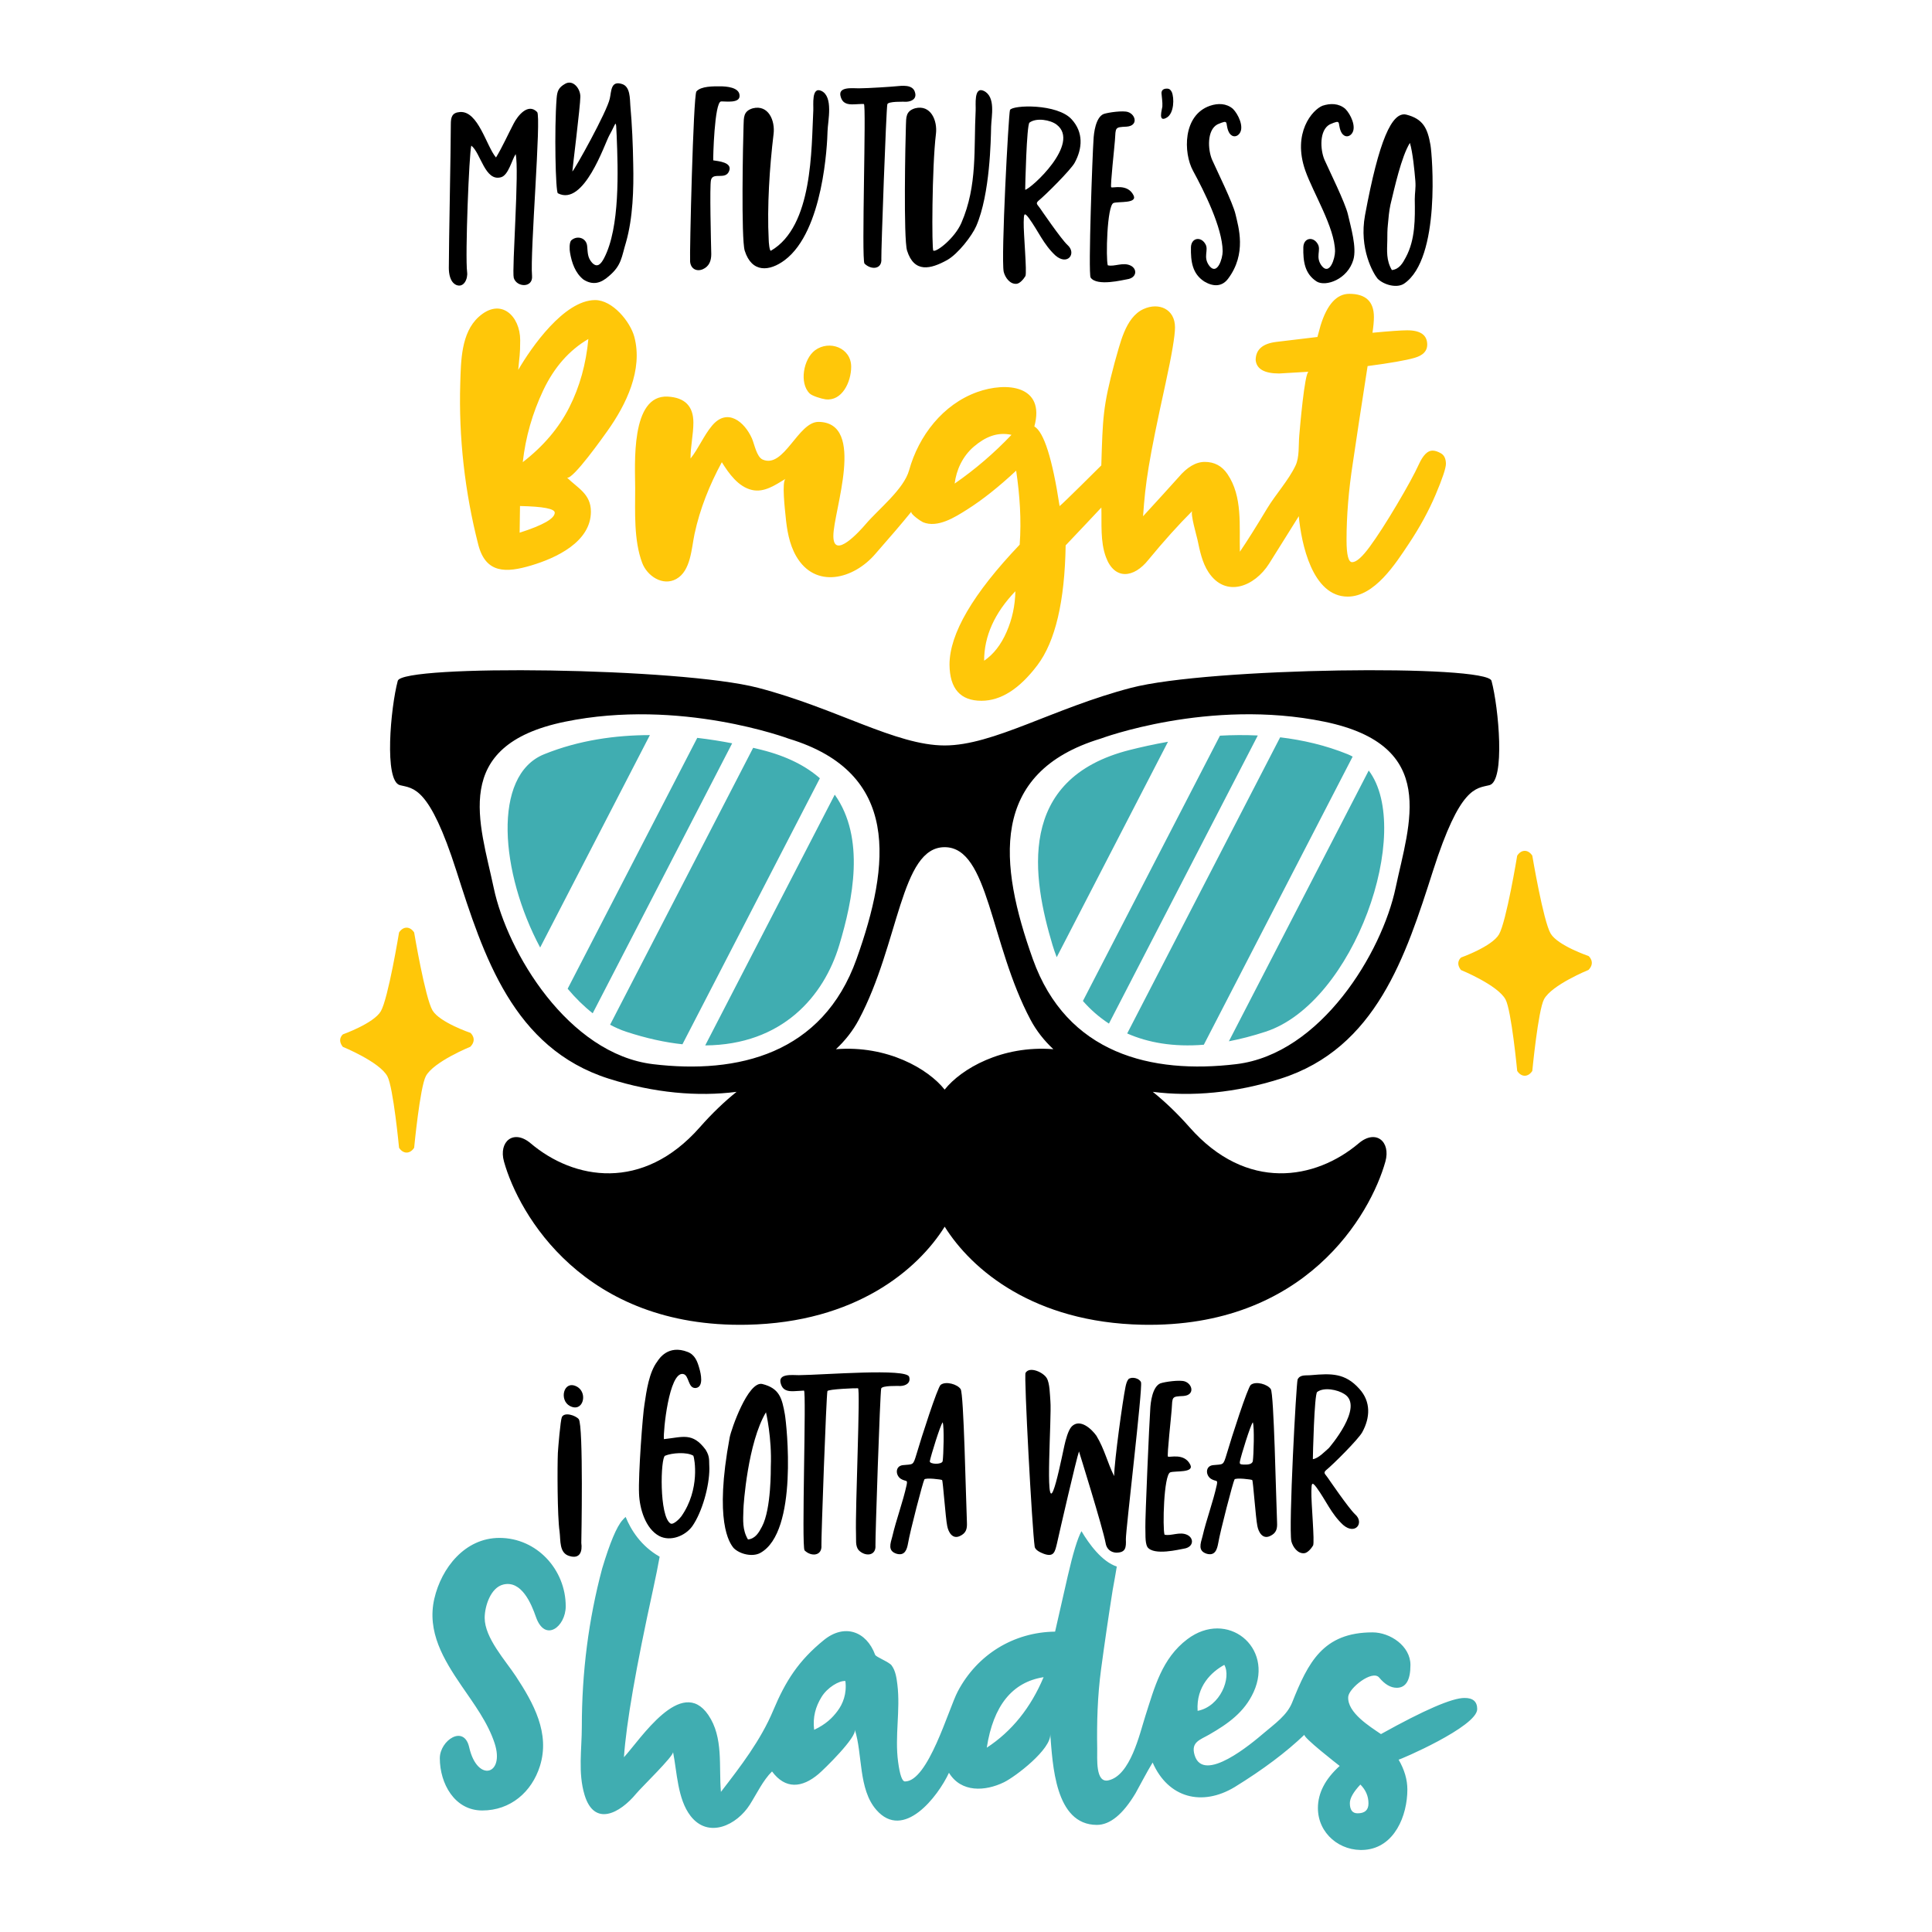 <?xml version="1.0" encoding="utf-8"?>
<!-- Generator: Adobe Illustrator 23.0.2, SVG Export Plug-In . SVG Version: 6.00 Build 0)  -->
<svg version="1.1" id="Layer_1" xmlns="http://www.w3.org/2000/svg" xmlns:xlink="http://www.w3.org/1999/xlink" x="0px" y="0px"
	 viewBox="0 0 600 600" style="enable-background:new 0 0 600 600;" xml:space="preserve">
<style type="text/css">
	.st0{fill:#40ADB1;}
	.st1{fill:#434345;}
	.st2{fill:#DC73AD;}
	.st3{fill:#BD2329;}
	.st4{fill:#C71A38;}
	.st5{fill:#FBAB18;}
	.st6{fill:#FFC709;}
</style>
<g>
	<path class="st0" d="M167.75,294.26c-12.36-23.12-14.99-53.44,1.21-60.01c10.9-4.42,22.31-5.94,32.87-5.96L167.75,294.26z
		 M216.54,229.15l-40.25,77.91c2.42,2.89,5.03,5.46,7.78,7.62l43.31-83.84C224.1,230.2,220.44,229.61,216.54,229.15z M254.62,241.7
		c-4.32-3.79-10.21-6.85-18.12-8.83c-0.82-0.2-1.69-0.42-2.6-0.63l-44.43,86c1.62,0.87,3.28,1.61,4.98,2.17
		c6.32,2.07,12.14,3.33,17.49,3.9L254.62,241.7z M219.01,324.66c23.91-0.16,36.85-15.23,41.63-31.14c4.26-14.2,8.14-33.27-1.4-46.73
		L219.01,324.66z M350.06,320.95c6.51,2.87,14.39,4.26,23.8,3.5l46.22-89.48c-0.49-0.26-0.99-0.51-1.52-0.73
		c-6.91-2.8-14.02-4.43-21-5.26L350.06,320.95z M381.64,323.38c3.61-0.69,7.41-1.67,11.41-2.98c27.58-9.03,46.04-62.54,32.02-81.11
		L381.64,323.38z M328.17,297.27l34.56-66.91c-4.54,0.8-8.52,1.71-11.72,2.51c-35.74,8.93-30.33,39.98-24.13,60.66
		C327.26,294.78,327.69,296.03,328.17,297.27z M390.62,228.41c-4.03-0.19-7.97-0.15-11.75,0.06l-42.56,82.39
		c2.31,2.64,5,5.02,8.08,7.03L390.62,228.41z M155.11,477.61c-10.73,0-18.03,9.34-20.23,18.89c-2.35,10.23,2.88,18.88,8.43,27.01
		c3.82,5.6,8.17,11.36,10.3,17.88c3.22,9.84-5.34,12.25-7.87,1.37c-1.57-7.37-9.15-2.27-9.15,3.27c0,7.77,4.51,16.23,13.18,16.23
		c8.76,0,15.37-5.72,17.91-13.8c3.2-10.17-1.97-19.5-7.46-27.86c-3.23-4.92-9.7-11.93-9.7-18.16c0-3.55,1.82-9.39,5.79-10.35
		c5.65-1.37,8.69,5.94,10.11,10.02c2.83,8.14,9.26,3.07,9.27-3.25C175.7,487.45,166.7,477.61,155.11,477.61z M458.76,530.78
		c-0.01,5.47-24.3,15.87-24.41,15.69c1.81,3.12,2.72,6.21,2.72,9.26c0,8.15-3.99,18-13.18,18.75c-7.69,0.63-14.6-5.04-14.6-12.97
		c0-4.65,2.25-9.01,6.76-13.08c-0.67-0.52-11.63-9.04-10.93-9.71c-5.69,5.45-12.9,10.86-21.65,16.25
		c-10.14,6.13-20.68,3.44-25.51-7.6c-1.88,3.1-3.55,6.38-5.32,9.56c-3.92,6.54-7.92,9.81-11.99,9.81
		c-13.08,0-13.73-18.99-14.49-28.22c0.39,4.69-10.79,13.24-14.39,14.99c-5.83,2.83-13.26,3.25-17.06-2.95
		c-3.43,7.37-14.09,21.24-22.57,11.5c-5.62-6.46-4.2-17.25-6.68-24.94c0.75,2.33-9.51,12.34-11.25,13.81
		c-5.16,4.37-10.31,4.8-14.45-0.79c-2.79,2.74-4.75,6.92-6.88,10.29c-4.06,6.42-12.88,10.65-18.4,3.56
		c-4.09-5.26-4.21-13.64-5.46-19.9c0.26,1.25-9.78,10.93-11.46,12.96c-5.07,6.12-13,10.37-16.02,0.38
		c-2.08-6.9-0.85-14.15-0.85-21.18c0-17,2.11-33.38,6.32-49.14c2.4-7.99,4.5-13,6.32-15.03c0.31-0.37,0.63-0.69,0.97-0.98
		c1.63,4.01,4.74,9.03,10.56,12.35c-0.49,2.76-1.17,6.15-2.05,10.2c-5.3,24.19-8.32,41.55-9.04,52.08
		c5.12-5.56,17.85-25.39,26.2-13.13c4.78,7.02,3.22,15.94,3.92,23.89c6.13-7.95,12.36-16.02,16.26-25.34
		c3.84-9.17,7.89-15.46,15.72-21.82c6.39-5.19,13.22-2.73,15.91,4.58c0.26,0.7,4.3,2.2,5.11,3.29c1.25,1.68,1.55,3.94,1.8,5.96
		c0.98,7.98-0.86,15.97,0.23,24.04c0.54,4.03,1.25,6.04,2.12,6.05c7.2,0.03,13.55-22.54,16.4-27.95
		c6.03-11.44,17.32-18.42,30.23-18.58c1.31-5.81,2.62-11.55,3.92-17.21c1.65-7.19,3.08-11.85,4.27-13.99
		c2.33,3.93,6.31,9.45,10.97,10.99c-0.34,2.09-0.77,4.54-1.29,7.36c-1.31,8.28-2.51,16.49-3.6,24.62
		c-1.09,8.13-1.34,16.43-1.19,24.63c0.05,2.93-0.6,10.64,3.43,9.8c6.9-1.47,9.75-14.48,11.52-20c2.86-8.9,5.12-17.87,13.04-23.85
		c12.35-9.32,26.96,2.39,20.59,16.4c-2.86,6.29-7.99,9.88-13.77,13.21c-2.9,1.67-5.77,2.32-4.57,6.37
		c2.71,9.14,17.96-3.81,21.44-6.77c3.54-3.01,7.28-5.58,8.88-9.6c4.95-12.41,9.59-21.73,24.95-21.73c5.44,0,11.77,4.21,11.77,10.13
		c0,4.72-1.42,7.08-4.25,7.08c-1.89,0-3.7-1.05-5.45-3.16c-2.12-2.57-9.45,3.28-9.63,5.97c-0.33,4.92,6.82,9.28,10.17,11.57
		c13.44-7.48,22.08-11.22,25.93-11.22C457.45,527.29,458.76,528.45,458.76,530.78z M371.93,531.32c7.09-1.35,10.53-10.31,8.29-14.28
		C376.37,519.15,371.43,523.59,371.93,531.32z M262.54,522.06c-1.91-0.19-5.61,2-7.42,4.98c-1.82,2.98-2.76,6.2-2.28,10.17
		c3.65-1.72,5.64-3.68,7.27-5.86C261.75,529.17,263.04,526.01,262.54,522.06z M324.1,520.86c-9.73,1.53-15.62,8.83-17.65,21.9
		C314.22,537.68,320.1,530.38,324.1,520.86z M424.99,560.09c0-2.25-0.84-4.21-2.51-5.88c-2.18,2.32-3.27,4.25-3.27,5.77
		c0,2.11,0.8,3.16,2.4,3.16C423.86,563.14,424.99,562.12,424.99,560.09z"/>
	<path d="M180.53,479.17c0.36,2.57-0.36,5.06-3.64,4.08c-3.28-0.89-2.75-4.79-3.11-7.64c-0.71-4.7-0.71-20.33-0.53-24.41
		c0.09-1.6,0.8-10.12,1.24-11.1c0.8-1.69,4.26-0.53,5.24,0.62C181.24,442.68,180.53,479.17,180.53,479.17z M180.38,436.22
		c-0.7,0.87-1.88,1.23-3.4,0.42c-3.37-1.8-1.99-7.98,1.95-6.13C181.37,431.66,181.6,434.71,180.38,436.22z M220.3,456.09
		c0,5.42-2.22,13.49-5.33,17.93c-2.22,3.02-6.75,4.79-10.21,3.02c-4.35-2.31-6.13-8.61-6.3-13.14c-0.27-5.86,1.15-24.86,1.69-27.79
		c0.62-4.17,1.42-9.94,4-13.32c0.53-0.8,3.35-5.3,9.41-2.93c2.27,0.89,3.02,2.93,3.64,5.15c0.44,1.51,1.42,5.68-1.07,6.04
		c-2.57,0.27-2.03-4.03-4-4.35c-4.39-0.71-6.21,18.02-5.95,20.24c5.86-0.62,8.88-2.22,12.96,3.28
		C220.57,452.54,220.13,453.6,220.3,456.09z M215.33,452.09c-2.04-1.24-6.66-0.89-8.79,0c-1.42,0.62-1.86,18.82,1.69,21.04
		c0.89,0.53,2.9-1.55,3.37-2.22C217.5,462.5,215.69,452.89,215.33,452.09z M236.11,482.28c-2.37,1.3-6.3,0.44-8.26-1.51
		c-1.33-1.6-6.1-8.27-1.24-34.36c0.45-2.43,5.68-17.58,10.12-16.6c5.33,1.33,6.13,4.38,7.02,9.44
		C244.28,442.27,248,475.75,236.11,482.28z M237.88,438.6c-5.63,9.4-7.01,28.67-7.01,30.27c-0.09,3.29-0.36,6.21,1.42,9.23
		c2.31-0.27,3.37-2.13,4.35-4c2.93-5.5,2.73-18.36,2.74-18.6C239.76,446.51,237.88,438.6,237.88,438.6z M279.7,430.43
		c-0.98,0-5.77-0.18-6.04,0.8c-0.36,1.51-1.86,46.61-1.78,48.65c0.27,3.37-3.2,3.64-5.24,1.51c-1.07-1.33-0.71-3.28-0.8-5.06
		c-0.27-7.55,1.42-45.1,0.62-45.19c-0.35-0.09-9.41,0.27-9.5,0.89c-0.36,1.42-1.95,45.81-1.86,47.85c0.27,3.37-3.2,3.64-5.24,1.6
		c-0.98-1.33,0.62-49.54-0.18-49.62c-0.35,0-2.4,0.18-3.02,0.18c-1.95,0.09-3.55-0.18-4.17-2.31c-1.07-3.28,3.64-2.66,5.59-2.66
		c7.99-0.09,33.56-2.22,34.27,0.53C282.89,429.46,281.38,430.34,279.7,430.43z M298.08,477.04c-2.31,1.07-3.55-1.24-3.91-3.11
		c-0.53-2.49-1.33-14.2-1.6-14.29c-0.18-0.18-5.06-0.8-5.5-0.18c-0.44,0.71-4.44,16.07-5.06,19.79c-0.35,1.95-0.98,4-3.55,3.29
		c-2.84-0.89-1.95-3.11-1.33-5.42c1.24-5.33,3.28-10.65,4.44-15.98c0.35-1.78-0.18-0.89-1.78-1.86c-1.69-1.07-1.86-3.91,0.53-4.26
		c3.37-0.36,3.2,0.27,4.35-3.55c1.42-4.88,6.48-20.6,7.46-21.39c1.6-1.24,5.24-0.18,6.21,1.33c0.98,1.42,1.6,33.2,1.95,41.46
		C300.38,474.82,300.03,476.15,298.08,477.04z M292.75,441.71c-0.8,1.07-3.64,10.3-3.99,12.07c-0.18,0.98,3.73,1.15,3.99,0
		C293.02,452,293.28,443.04,292.75,441.71z M349.65,478.02c0.09,2.57,0,4.17-3.02,4.17c-1.78-0.09-3.02-1.24-3.28-3.02
		c-0.89-4.79-8.26-28.41-8.26-28.41c-0.8,2.22-6.02,24.85-6.84,28.59c-0.62,2.49-0.89,4.35-4.08,3.2c-0.89-0.35-2.66-1.07-2.84-2.22
		c-0.8-5.42-3.37-53.09-2.84-53.97c1.24-2.13,5.5-0.18,6.57,1.6c0.98,1.6,0.98,5.15,1.15,7.19c0.44,4.97-1.72,34.11,0.89,27.79
		c1.05-2.55,2.49-9.5,3.46-14.03c0.36-1.6,1.15-4.79,2.31-5.95c2.57-2.49,6.13,0.8,7.63,2.93c2.57,4.26,3.37,8.25,5.5,12.52
		c0.09-4.88,2.66-23.53,3.55-27.79c0.18-0.8,0.36-1.6,0.89-2.31c1.07-0.89,3.46-0.27,3.91,0.98
		C354.89,431.14,349.57,475.53,349.65,478.02z M367.68,480.95c-1.24,0.18-9.41,2.31-11.36-0.53c-0.8-1.42-0.53-4.53-0.62-6.13
		c-0.09-2.57,1.24-33.11,1.51-36.49c0.09-2.4,0.71-7.1,3.11-8.17c1.51-0.53,6.13-1.15,7.63-0.62c2.4,0.8,3.2,4.26-0.44,4.53
		c-3.73,0.18-3.37,0.18-3.64,4.26c-0.09,1.6-1.51,14.29-1.15,14.56c0.44,0.36,5.06-1.24,6.92,2.49c1.33,2.66-4.71,1.86-6.21,2.4
		c-2.04,0.8-2.4,17.31-1.78,19.35c2.04,0.53,4.71-1.07,7.1,0.09C370.88,477.75,370.7,480.5,367.68,480.95z M394.4,477.04
		c-2.31,1.07-3.55-1.24-3.91-3.11c-0.53-2.49-1.33-14.2-1.6-14.29c-0.18-0.18-5.06-0.8-5.5-0.18c-0.44,0.71-4.44,16.07-5.06,19.79
		c-0.36,1.95-0.98,4-3.55,3.29c-2.84-0.89-1.95-3.11-1.33-5.42c1.24-5.33,3.28-10.65,4.44-15.98c0.35-1.78-0.18-0.89-1.78-1.86
		c-1.69-1.07-1.86-3.91,0.53-4.26c3.37-0.36,3.2,0.27,4.35-3.55c1.42-4.88,6.48-20.6,7.46-21.39c1.6-1.24,5.24-0.18,6.21,1.33
		c0.98,1.42,1.6,33.2,1.95,41.46C396.71,474.82,396.35,476.15,394.4,477.04z M389.07,441.71c-0.8,1.07-3.64,10.3-3.99,12.07
		c-0.18,0.98,0.09,0.98,1.15,1.06c0.89,0,2.57,0.09,2.84-1.06C389.34,452,389.61,443.04,389.07,441.71z M412.42,459.02
		c0,0,6.48,9.5,8.43,11.27c2.93,2.58,0.09,6.57-3.73,3.29c-3.73-3.46-5.33-7.63-8.26-11.63c-1.69-2.31-1.51-0.71-1.6,1.24
		c-0.09,3.46,1.07,15.71,0.53,16.78c-0.53,0.89-1.69,2.31-2.75,2.4c-2.04,0.18-3.55-1.95-4-3.73c-0.89-4.35,1.51-49.09,1.95-50.25
		c0.8-1.6,2.57-1.15,4.26-1.33c6.13-0.53,10.48-0.71,14.91,4.26c3.64,4,3.37,8.97,0.89,13.49c-1.24,2.22-8.97,9.94-11.27,11.81
		C410.83,457.51,411.62,457.78,412.42,459.02z M412.69,449.7c0,0,11.19-12.87,4.79-16.78c-2.04-1.33-6.3-2.22-8.43-0.62
		c-0.89,0.8-1.33,19.88-1.33,20.86C409.49,452.89,411.36,450.85,412.69,449.7z M165.23,85.66c0.35,3.82-4.79,3.64-5.68,0.62
		c-0.62-2.57,1.78-33.51,0.59-38.42c-1.18,1.8-2.23,6.5-4.5,7.17c-5.03,1.48-6.31-7.51-9.27-9.81c-0.67,2.11-1.95,34.27-1.3,39.28
		c0.27,2.04-0.98,4.97-3.37,4c-1.95-0.89-2.31-3.55-2.31-5.32c0-7.36,0.62-37.06,0.62-44.57c0-2.22,0.35-3.64,2.84-3.82
		c5.69-0.41,8.19,10.62,11.19,14.12c1.95-3.2,3.73-7.19,5.5-10.56c1.24-2.4,4.44-6.48,7.28-3.55
		C168.15,36.21,164.57,78.59,165.23,85.66z M194.43,75.19c-1.42,4.62-1.33,7.19-5.33,10.56c-2.49,2.22-4.97,2.93-7.9,1.07
		c-2.57-2.04-3.64-5.24-4.17-8.34c-0.18-0.89-0.27-3.11,0.36-3.82c1.86-1.69,4.79-0.8,4.97,1.87c0.18,1.95,0.09,3.46,1.51,5.06
		c1.69,1.78,2.84,0.27,3.73-1.42c4.97-9.5,4.35-27.34,3.91-38.08c-0.27-5.59,0-4.08-2.31,0c-1.42,2.57-7.87,22.16-15.95,17.93
		c-0.72-0.38-1.14-19.76-0.39-29.47c0.18-2.31,0.62-3.37,2.66-4.53c2.49-1.42,4.79,1.6,4.71,4.08c0,2.75-2.48,22.54-2.48,23.16
		c0.8-0.71,10.74-18.54,11.62-22.63c0.53-2.31,0.27-5.68,3.82-4.53c2.57,0.8,2.4,4.53,2.57,6.75c0.53,5.86,0.8,12.25,0.89,18.11
		C196.83,58.76,196.56,67.64,194.43,75.19z M221.51,49.8c1.69,0.27,5.86,0.62,4.97,3.2c-1.07,3.11-5.06,0.27-5.68,2.93
		c-0.44,1.86,0,19,0.09,22.99c0,2.04-0.62,3.82-2.66,4.71c-1.95,0.8-3.73-0.18-3.91-2.4c-0.18-2.57,0.98-51.31,1.95-52.82
		c1.42-1.69,5.33-1.6,7.37-1.6c1.86,0,5.95,0.27,6.04,2.84c0.18,2.57-4.44,1.77-5.77,1.86C221.87,31.78,221.42,49.35,221.51,49.8z
		 M257,40.75c-0.09,3.91-1.25,31-13.29,40.03c-4.71,3.53-10.21,4.08-12.43-2.93c-1.15-3.73-0.53-34.18-0.36-38.88
		c0.09-2.49-0.09-4.44,2.84-5.33c4.88-1.24,7.01,3.82,6.48,7.99c-1.24,10.21-2.04,22.55-1.51,32.85c0,0.62,0.23,3.66,0.71,3.37
		c13.06-7.6,12.52-31.69,13.14-43.59c0.09-1.6-0.62-7.46,2.49-6.04C258.89,30,257.09,37.55,257,40.75z M281.52,31.6
		c-0.89,0-5.77-0.18-5.95,0.8c-0.36,1.42-1.95,45.9-1.86,47.94c0.27,3.37-3.2,3.55-5.24,1.51c-0.98-1.33,0.62-49.54-0.18-49.54
		c-0.36-0.09-2.4,0.09-3.02,0.09c-1.95,0.09-3.55-0.18-4.17-2.31c-1.06-3.28,3.64-2.66,5.59-2.66c2.93,0,10.65-0.53,11.36-0.62
		c2.04-0.18,5.5-0.71,6.13,1.95C284.72,30.62,283.21,31.51,281.52,31.6z M307.8,39.32c-0.09,3.91-0.3,20.93-4.62,30.89
		c-1.28,2.95-5.59,8.61-9.05,10.56c-5.15,2.84-10.21,4.08-12.43-2.93c-1.15-3.73-0.53-34.18-0.36-38.88
		c0.09-2.49-0.09-4.44,2.84-5.33c4.88-1.24,7.01,3.82,6.48,7.99c-1.24,10.21-1.33,36.04-0.8,36.22c0.98,0.53,6.63-3.85,8.7-8.61
		c5.05-11.62,3.82-23.08,4.44-34.98c0.09-1.6-0.62-7.46,2.49-6.04C309.31,30,307.89,36.13,307.8,39.32z M323.08,64.8
		c0,0,6.48,9.5,8.43,11.27c2.93,2.58,0.09,6.57-3.73,3.28c-3.73-3.46-5.33-7.63-8.26-11.63c-1.69-2.31-1.51-0.71-1.6,1.24
		c-0.09,3.46,1.07,15.71,0.53,16.78c-0.53,0.89-1.69,2.31-2.75,2.4c-2.04,0.18-3.55-1.95-3.99-3.73
		c-0.89-4.35,1.51-49.09,1.95-50.25c0.8-1.6,14.74-2.04,19.18,2.93c3.64,4,3.37,8.97,0.89,13.49c-1.24,2.22-8.97,9.94-11.27,11.81
		C321.48,63.29,322.28,63.56,323.08,64.8z M328.14,38.7c-1.94-1.48-6.3-2.22-8.43-0.62c-0.89,0.8-1.33,19.88-1.33,20.86
		C320.15,58.67,335.75,44.5,328.14,38.7z M350.06,86.73c-1.24,0.18-9.41,2.31-11.36-0.53c-0.8-1.42,0.62-39.24,0.89-42.61
		c0.09-2.4,0.71-7.1,3.11-8.17c1.51-0.53,6.13-1.15,7.63-0.62c2.4,0.8,3.2,4.26-0.44,4.53c-3.73,0.18-3.37,0.18-3.64,4.26
		c-0.09,1.6-1.51,14.29-1.15,14.56c0.44,0.36,5.06-1.24,6.92,2.49c1.33,2.66-4.71,1.86-6.21,2.4c-2.04,0.8-2.4,17.31-1.78,19.35
		c2.04,0.53,4.71-1.07,7.1,0.09C353.26,83.53,353.08,86.28,350.06,86.73z M360.98,33.11c0.09-1.42-0.18-2.84-0.27-4.17
		c0-0.71,0.36-1.42,1.69-1.42c0.98,0,1.24,0.62,1.51,1.07c0.8,1.86,0.72,6.54-1.51,7.9C359.5,38.25,360.89,34,360.98,33.11z
		 M381.4,86.55c-1.86,2.49-4.53,2.57-7.37,0.89c-3.73-2.4-4.26-6.21-4.17-10.65c0.09-2.93,3.02-3.46,4.44-1.07
		c1.24,1.95-0.89,4.08,1.33,6.92c2.4,2.93,4.08-2.31,4.08-4.62c-0.09-7.37-5.77-18.65-9.23-25.03c-2.98-5.49-3.23-17.24,5.33-20.15
		c2.39-0.81,5.06-0.8,7.1,0.98c1.6,1.6,3.55,5.59,2.04,7.63c-1.07,1.42-2.75,1.07-3.46-0.71c-1.07-2.66,0.36-3.73-3.37-2.13
		c-3.37,1.78-3.02,7.9-1.69,11.01c1.33,3.02,6.48,13.41,7.28,16.96C384.6,70.48,387.25,78.75,381.4,86.55z M420.29,80.69
		c-1.79,6.06-8.52,8.43-11.36,6.75c-3.73-2.4-4.26-6.21-4.17-10.65c0.09-2.93,3.02-3.46,4.44-1.07c1.24,1.95-0.89,4.08,1.33,6.92
		c2.4,2.93,4.08-2.31,4.08-4.62c-0.09-7.37-6.83-18.18-9.23-25.03c-4.12-11.74,2.22-18.91,5.33-20.15c2.4-0.8,5.06-0.8,7.1,0.98
		c1.6,1.6,3.55,5.59,2.04,7.63c-1.07,1.42-2.75,1.07-3.46-0.71c-1.07-2.66,0.35-3.73-3.37-2.13c-3.37,1.78-3.02,7.9-1.69,11.01
		c1.33,3.02,6.48,13.41,7.28,16.96C419.49,70.48,421.42,76.85,420.29,80.69z M436.09,88.06c-2.23,1.53-6.3,0.44-8.26-1.51
		c-1.33-1.6-5.83-9.3-3.91-19.71c4.31-23.26,8.34-32.22,12.78-31.25c5.33,1.33,6.65,4.35,7.54,9.41
		C444.78,48.02,447.5,80.25,436.09,88.06z M439.37,61.87c0-2.04,0.36-3.46,0.18-5.68c-0.27-3.28-0.8-8.79-1.69-11.81
		c-2.66,4.26-4.79,14.03-6.04,19.17c-0.44,2.04-0.62,4.17-0.8,6.21c-0.18,1.6-0.18,3.29-0.18,4.88c-0.09,3.29-0.36,6.21,1.42,9.23
		c2.31-0.27,3.37-2.13,4.35-4C439.55,74.39,439.46,67.91,439.37,61.87z M463.2,211.43c-1.38-5.14-87.7-4.14-111.92,2.18
		c-24.22,6.32-42.76,17.9-57.91,17.9c-15.15,0-33.7-11.58-57.92-17.9c-24.22-6.32-110.54-7.31-111.92-2.18
		c-2.22,8.25-4.32,31.16,0.68,32.41c4.21,1.05,9.1,0.31,17.53,26.63c8.42,26.33,17.58,55.06,47.29,64.51
		c14.05,4.47,27.72,5.65,39.72,4.1c-3.79,3.04-7.61,6.68-11.43,11.02c-17.7,20.09-39.09,16.34-52.53,4.96
		c-5.31-4.49-10.02-0.55-8.27,5.69c4.61,16.46,24.81,51.7,75.48,50.66c33.68-0.69,52.99-17.04,61.38-30.45
		c8.39,13.41,27.7,29.76,61.38,30.45c50.66,1.03,70.87-34.2,75.48-50.66c1.74-6.23-2.96-10.18-8.27-5.69
		c-13.44,11.37-34.83,15.13-52.53-4.96c-3.82-4.33-7.64-7.97-11.43-11.02c12,1.54,25.66,0.37,39.72-4.1
		c29.71-9.45,38.86-38.19,47.29-64.51c8.42-26.32,13.31-25.58,17.53-26.63C467.52,242.59,465.42,219.68,463.2,211.43z
		 M202.82,330.49c-26.32-3.16-45.28-34.75-49.49-54.75c-4.21-20.01-13.69-44.23,22.11-51.6c35.8-7.37,69.5,5.26,69.5,5.26
		c34.75,10.53,31.59,38.96,21.06,68.45C255.47,327.33,229.14,333.65,202.82,330.49z M293.37,338.39
		c-5.12-6.46-17.79-13.82-33.76-12.55c2.88-2.7,5.27-5.74,7.06-9.09c12.67-23.75,12.97-53.65,26.7-53.65
		c13.73,0,14.04,29.9,26.7,53.65c1.79,3.36,4.18,6.4,7.06,9.09C311.16,324.57,298.49,331.93,293.37,338.39z M433.42,275.73
		c-4.21,20.01-23.17,51.59-49.49,54.75c-26.32,3.16-52.65-3.16-63.18-32.64c-10.53-29.48-13.69-57.92,21.06-68.45
		c0,0,33.7-12.63,69.5-5.26C447.11,231.51,437.63,255.73,433.42,275.73z"/>
	<path class="st6" d="M184.8,93.19c-9.63,0.04-19.84,14.75-23.86,21.69c0.36-4.29,0.61-4.53,0.61-9.25c0-7.46-6-13.42-12.88-7.22
		c-5.5,4.95-5.52,13.79-5.73,20.61c-0.52,16.8,1.42,33.85,5.59,50.12c2.33,9.08,8.71,8.76,16.4,6.48
		c7.68-2.28,18.58-7.28,18.58-16.72c0-5.53-4.1-7.3-7.41-10.57c1.76,0.76,11.43-12.94,12.53-14.48c5.82-8.17,11.11-18.99,8.36-29.27
		C195.73,99.92,190.26,93.17,184.8,93.19z M161.38,165.43l0.11-8.28c7.19,0.15,10.79,0.84,10.79,2.07
		C172.27,161.04,168.64,163.11,161.38,165.43z M176.79,126.53c-3.23,6.39-8.05,12.06-14.44,17c0.87-7.77,3-15.22,6.37-22.34
		c3.38-7.12,8.04-12.42,14-15.91C182,113.06,180.03,120.14,176.79,126.53z M251.46,122.21c-3.31-3.22-1.94-10.74,1.66-13.43
		c4.43-3.26,11.22-0.79,11.22,5.12c0,4.77-2.87,10.79-8,10.11C255.04,123.83,252.22,122.95,251.46,122.21z M447.54,140.81
		c-0.98-0.58-1.87-0.87-2.67-0.87c-1.53,0-2.94,1.43-4.25,4.3c-1.31,2.87-3.58,7.03-6.81,12.48c-3.23,5.45-6.03,9.79-8.39,13.02
		c-2.36,3.23-4.19,4.85-5.5,4.85c-1.16,0-1.74-2.29-1.74-6.86c0-7.55,0.65-15.54,1.96-23.97c1.02-6.97,2.54-17,4.58-30.07
		c7.12-0.94,11.98-1.8,14.6-2.56c2.62-0.76,3.92-2.12,3.92-4.08c0-2.98-2.07-4.47-6.21-4.47c-1.89,0-5.49,0.26-10.79,0.76
		c0.29-1.96,0.44-3.59,0.44-4.9c0-4.79-2.54-7.19-7.63-7.19c-3.92,0-6.9,3.27-8.93,9.81l-0.98,3.59c-4.21,0.51-8.46,1.02-12.75,1.53
		c-4.29,0.51-6.43,2.4-6.43,5.67c0.29,2.76,2.72,4.14,7.3,4.14c0,0,9.15-0.54,9.15-0.54c-1.26,0.08-2.76,18.01-2.91,19.8
		c-0.26,3.02,0.08,6.7-1.15,9.31c-2.22,4.68-6.15,8.9-8.85,13.38c-3.45,5.74-6.26,10.21-8.44,13.4c-0.23-8.05,0.91-17.11-3.87-24.13
		c-1.71-2.51-4.05-3.76-7.03-3.76c-2.76,0-5.48,1.6-8.17,4.79c-3.2,3.56-6.86,7.59-11,12.09c0.73-10.53,1.67-17.04,6.98-41.22
		c1.96-9.01,2.94-14.82,2.94-17.44c0-5.67-4.98-7.86-9.76-5.7c-5.79,2.61-7.34,11.15-8.98,16.6c-3.69,13.8-3.69,17.22-4.15,31.97
		c-0.56,0.55-11.79,11.76-12.95,12.63c-2.25-14.75-4.87-22.99-7.84-24.73c3.49-12.79-8.68-13.95-17.78-10.67
		c-10.65,3.84-18.15,13.58-21.12,24.28c-1.65,5.91-9.51,12.06-13.5,16.75c-1.65,1.94-10.02,11.32-10.02,3.64
		c0-7.74,10.24-35.2-4.57-35.42c-6.41-0.09-10.74,14.61-17.39,11.7c-1.89-0.83-2.56-4.83-3.34-6.59c-2.3-5.15-7.65-9.61-12.39-3.92
		c-2.62,3.14-4.15,7.05-6.66,10.18c-0.04-3.7,0.88-7.42,0.88-11.16c0-5.08-2.65-7.77-7.95-8.06c-11.67-0.64-10.13,21.32-10.13,28.44
		c0,7.35-0.46,16.12,2.17,23.17c1.52,4.07,6.38,7.38,10.61,5.02c4.52-2.52,4.7-9.51,5.65-13.95c1.68-7.86,4.67-15.26,8.48-22.31
		c2.17,3.48,5.09,7.64,9.36,8.62c3.84,0.88,7.24-1.55,10.45-3.47c-1.27,0.76-0.15,10.08-0.02,11.44c0.39,4.28,1.12,8.81,3.3,12.59
		c5.91,10.25,17.82,7.23,24.63-0.75c4.52-5.14,8.24-9.49,11.17-13.1c-0.55,0.68,3.03,3.08,3.59,3.31c4.57,1.88,9.97-1.59,13.68-3.93
		c4.72-2.98,9.81-7.01,15.25-12.09c1.12,7.59,1.66,15.33,1.09,22.99c-14.53,15.25-21.79,27.67-21.79,37.26
		c0.07,7.48,3.38,11.22,9.92,11.22c6.03,0,11.82-3.69,17.38-11.06c5.56-7.37,8.48-19.77,8.77-37.21
		c3.41-3.56,10.28-10.88,11.09-11.75c0.14,5.06-0.37,10.54,1.41,15.38c2.67,7.24,8.69,6.56,13.21,0.84
		c4.79-5.81,9.33-10.86,13.62-15.14c-0.7,0.7,1.39,7.88,1.6,8.88c0.72,3.43,1.46,7.15,3.43,10.13c5.34,8.09,14.32,4.47,18.83-2.67
		c3.12-4.94,8.99-14.38,9.21-14.72c0.79,8.42,4.16,24.97,15.2,24.97c8.36,0,14.87-10.26,18.96-16.4c3.41-5.12,6.19-10.21,8.33-15.25
		c2.14-5.05,3.21-8.26,3.21-9.64C449.01,142.44,448.52,141.39,447.54,140.81z M296.48,150.18c0.51-4.22,2.46-8.48,5.94-11.46
		c3.49-2.98,7.24-4.65,11.71-3.68C308.75,140.7,302.87,145.75,296.48,150.18z M312.6,196.26c-1.74,3.99-4.07,6.97-6.97,8.93
		c0-7.63,3.23-14.82,9.7-21.57C315.25,188.06,314.35,192.27,312.6,196.26z M493.32,301.22c0,0-11.41,4.64-13.81,9.11
		c-1.83,3.42-3.64,22.26-3.64,22.26c-1.29,1.99-3.4,1.99-4.69,0c0,0-1.79-18.79-3.62-22.19c-2.4-4.48-13.84-9.15-13.84-9.15
		c-1.89-2.39,0.04-3.89,0.04-3.89s9.56-3.4,11.76-7.17c2.29-3.93,5.66-24.46,5.66-24.46c1.29-1.99,3.4-1.99,4.69,0
		c0,0,3.41,20.34,5.7,24.2c2.21,3.73,11.79,6.98,11.79,6.98S495.63,298.85,493.32,301.22z M146.07,325.08c0,0-11.41,4.64-13.81,9.11
		c-1.84,3.42-3.64,22.26-3.64,22.26c-1.29,1.99-3.4,1.99-4.69,0c0,0-1.79-18.79-3.62-22.19c-2.4-4.48-13.84-9.15-13.84-9.15
		c-1.89-2.39,0.04-3.89,0.04-3.89s9.56-3.4,11.76-7.17c2.29-3.93,5.66-24.46,5.66-24.46c1.29-1.99,3.4-1.99,4.69,0
		c0,0,3.41,20.34,5.7,24.2c2.21,3.73,11.79,6.98,11.79,6.98S148.38,322.7,146.07,325.08z"/>
</g>
</svg>
